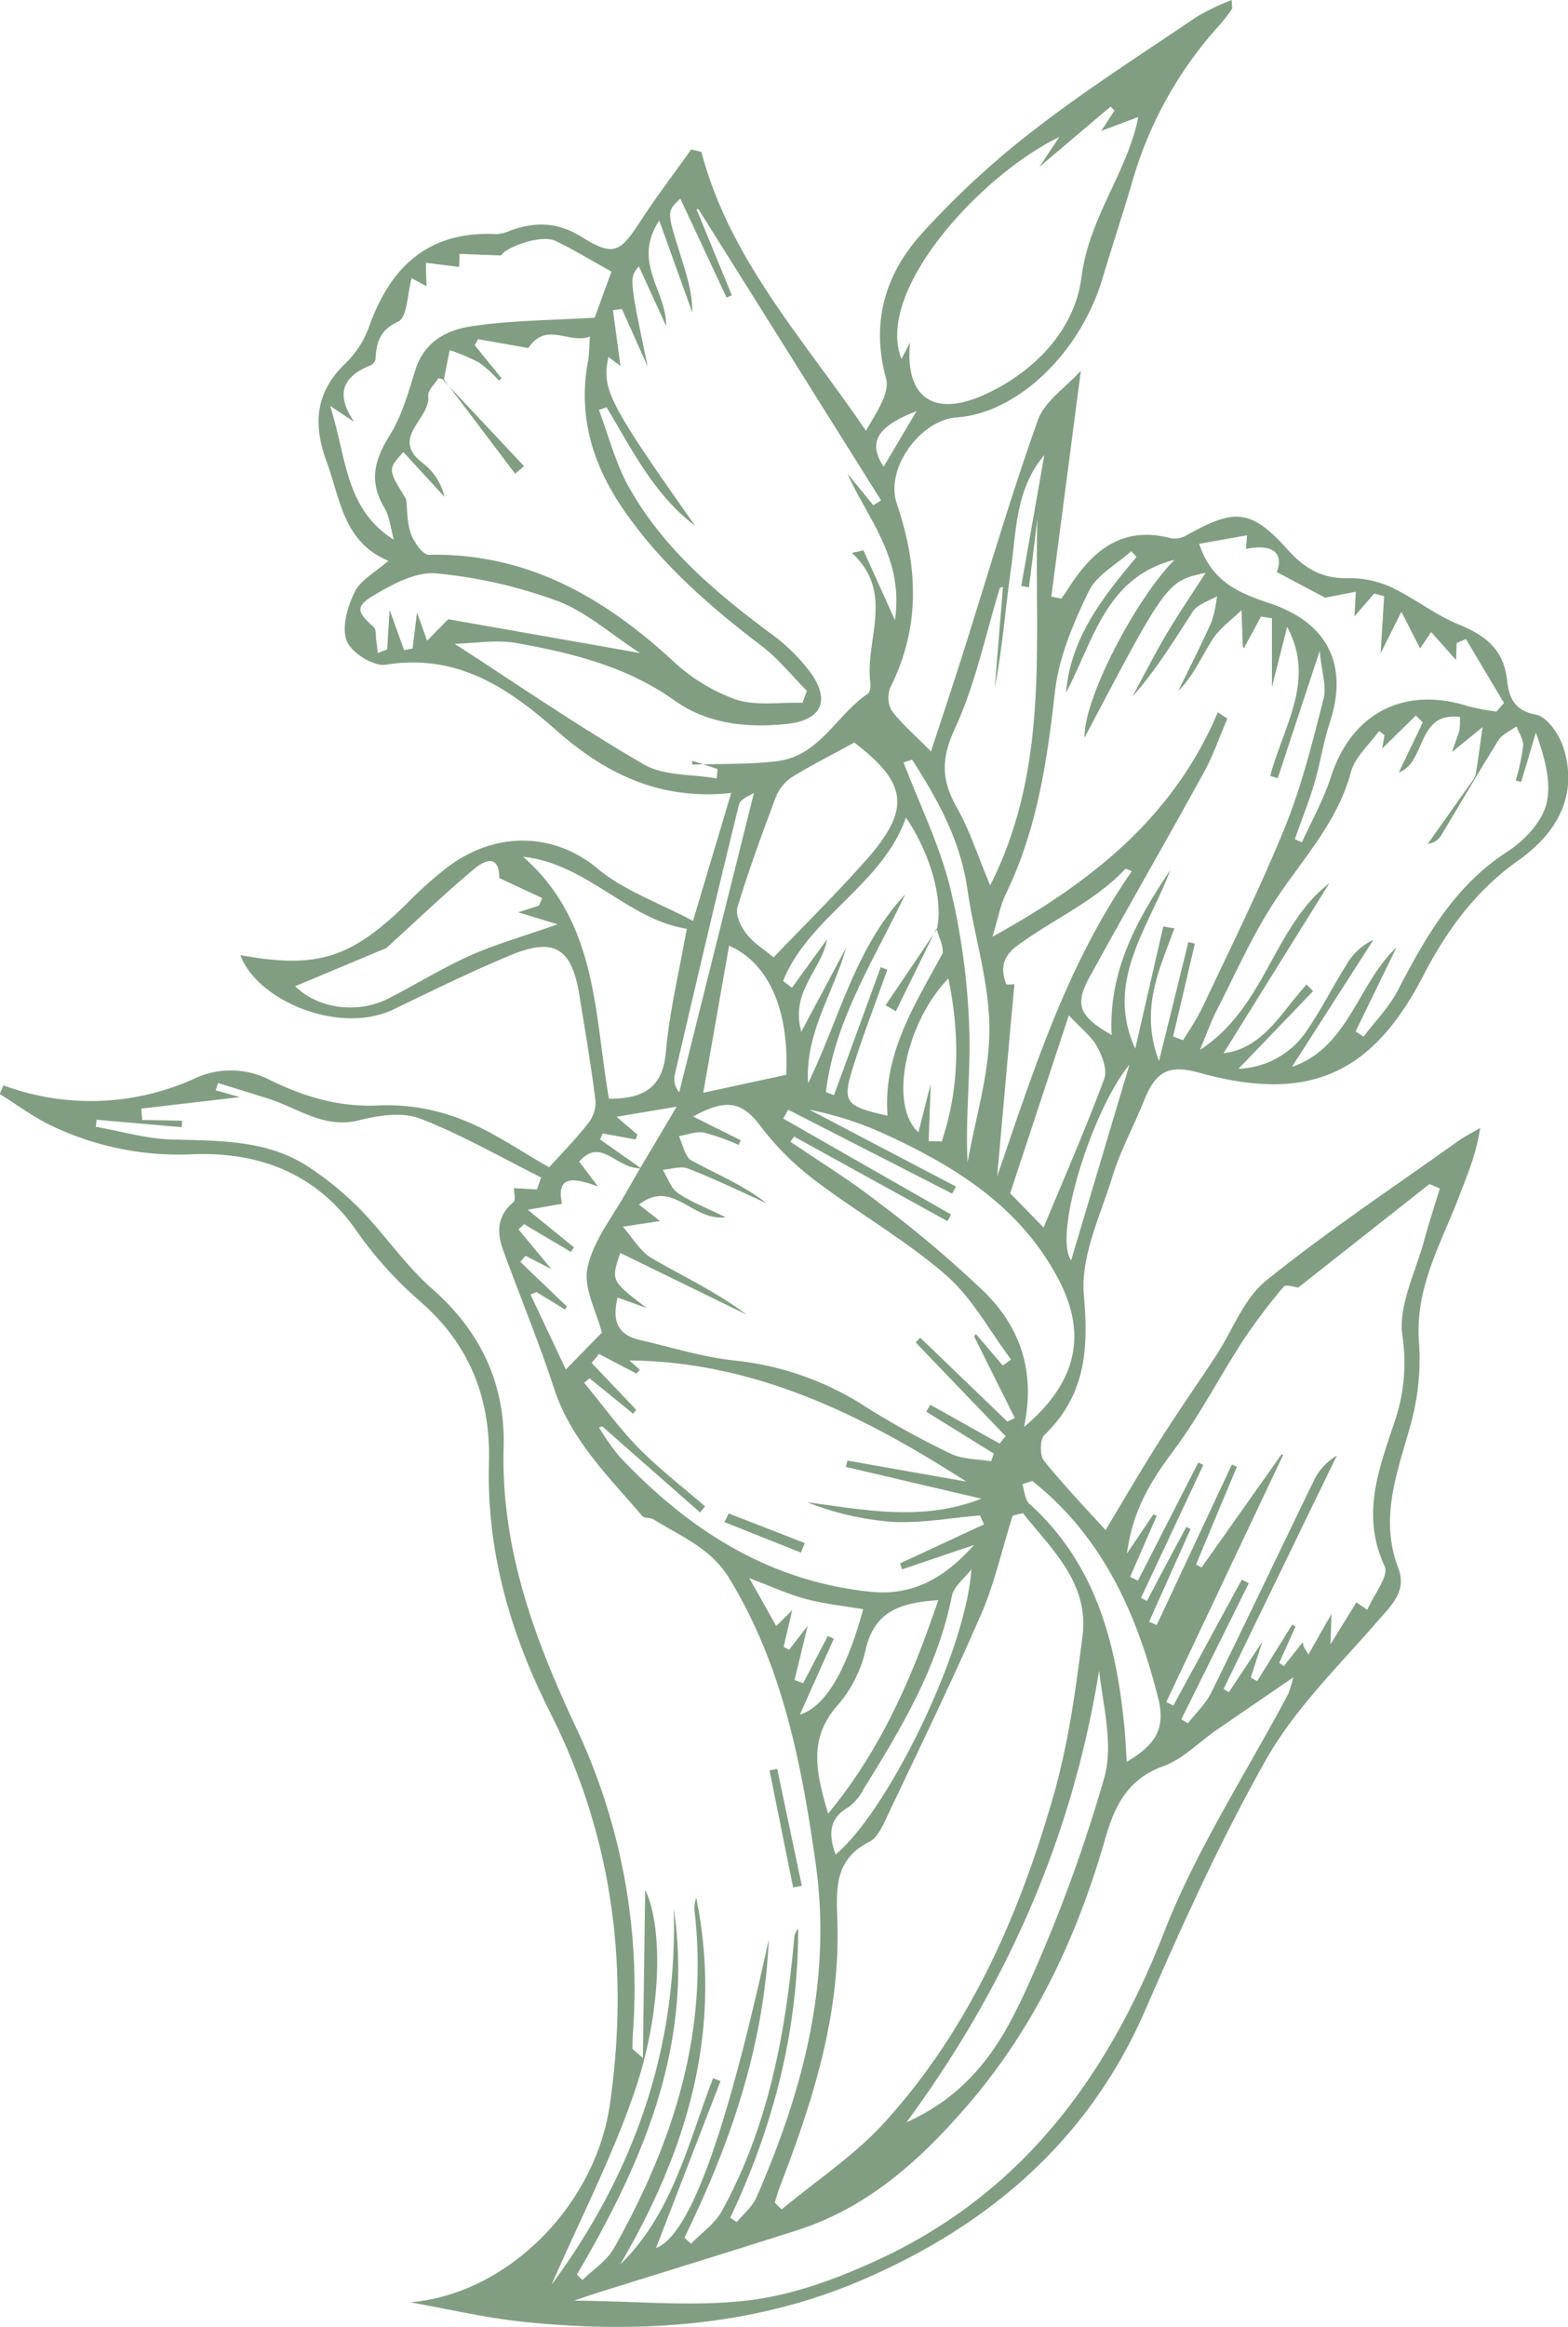 <svg id="Calque_1" data-name="Calque 1" xmlns="http://www.w3.org/2000/svg" viewBox="0 0 261.63 388.05"><defs><style>.cls-1{fill:#829e82;}</style></defs><path class="cls-1" d="M298.08,231.1c4.73,18,17.16,31.33,27.46,46.51,1.64-2.89,4-6.23,3.36-8.71-2.59-9.38-.12-17.42,5.9-24.12a143.26,143.26,0,0,1,19-17.5c8.66-6.71,17.95-12.61,27-18.76a41.84,41.84,0,0,1,5.77-2.75c0,.95.16,1.34,0,1.55a29.56,29.56,0,0,1-2.13,2.74A65.72,65.72,0,0,0,370,236c-1.59,5.43-3.38,10.81-5,16.23-3.74,12.45-14.19,22.43-24.31,23.15-6.12.43-12,8.57-10,14.39,3.52,10.37,4,20.49-1.05,30.56a4.54,4.54,0,0,0,.19,3.93c1.63,2.18,3.77,4,6.56,6.82,2-6.07,3.7-11.21,5.34-16.37,4.12-13,7.92-26.06,12.49-38.87,1.13-3.17,4.68-5.48,7.18-8.26-1.72,13.11-3.32,25.4-4.93,37.68l1.65.34c.36-.51.75-1,1.09-1.55,4-6.36,9-10.73,17.32-8.5a4.06,4.06,0,0,0,2.67-.61c8-4.48,10.69-4.22,16.82,2.61,2.75,3.06,5.68,4.72,9.87,4.64a16.62,16.62,0,0,1,7.17,1.45c3.93,1.84,7.43,4.65,11.43,6.29,4.37,1.79,7.41,4.08,8,9.11.31,2.77,1,5.2,4.84,5.9,1.88.34,4,3.45,4.65,5.71,2.44,8-1.37,14.2-7.53,18.56-7.22,5.1-12.08,11.82-16,19.42-8.58,16.47-19.24,21.06-37.41,16-4.95-1.37-7.16-.19-9.07,4.6-1.73,4.32-4,8.46-5.35,12.88-2,6.47-5.31,13.28-4.72,19.65.83,9.13.21,16.74-6.59,23.32-.75.74-.78,3.4-.06,4.29,3.39,4.21,7.16,8.12,10.27,11.56,3-5,5.95-10.06,9.09-15,3-4.74,6.21-9.34,9.29-14,2.78-4.24,4.65-9.57,8.39-12.59,10.21-8.24,21.2-15.53,31.89-23.17,1.21-.86,2.56-1.54,3.84-2.3-.63,4.35-2.15,7.83-3.49,11.37-3,7.86-7.39,15.22-6.72,24.23a41,41,0,0,1-1.29,13.51c-2.17,8-5.43,15.74-2.15,24.3,1.59,4.13-1.64,6.62-4,9.46C404,484,397,490.92,392.33,499.15c-7.6,13.43-14,27.58-20.16,41.76-9.45,21.81-26.19,36-47.25,45.06-17.9,7.71-37.12,9-56.44,7-6.37-.65-12.64-2.16-19-3.27,16.16-1.33,31-16.08,33.37-33.26,3.21-22.73.41-44.45-10-65.08-6.61-13.1-10.64-26.82-10.22-41.74.31-10.63-3.23-19.79-11.68-27a64.9,64.9,0,0,1-10.61-11.88c-6.78-9.54-16.42-12.93-27.32-12.48a48.93,48.93,0,0,1-23.19-4.68c-3.1-1.43-5.89-3.56-8.82-5.37l.61-1.45a41.84,41.84,0,0,0,31.73-1.06,14.22,14.22,0,0,1,12.85.23c5.7,2.76,11.56,4.54,18.2,4.17a33.91,33.91,0,0,1,13.8,2.4c5.15,2,9.78,5.29,14.48,7.93,2.21-2.44,4.43-4.69,6.36-7.15a5.79,5.79,0,0,0,1.39-3.78c-.73-5.91-1.74-11.8-2.69-17.68-1.28-8-4.21-9.8-11.6-6.72-6.59,2.74-13,5.9-19.44,9-9.1,4.35-22.83-1.54-25.53-9.05,13,2.37,18.65.5,28.37-9.21a65.66,65.66,0,0,1,5.58-5c8.65-6.89,18.66-6.06,25.62-.24,4.42,3.7,10.25,5.71,15.94,8.74L303.06,338c-11.87,1.31-21-3.26-29-10.28-8.28-7.34-16.77-13-28.67-11.1-2,.32-5.74-2-6.49-4-.87-2.27.13-5.73,1.35-8.16,1-2,3.49-3.31,5.6-5.17-7.56-3.16-8-10.33-10.28-16.47s-2-11.6,3.11-16.43a16.39,16.39,0,0,0,4-6.27c3.58-10,10-15.87,21.14-15.31a6.68,6.68,0,0,0,2.42-.6c4.11-1.47,7.81-1.45,11.84,1.06,5.35,3.33,6.42,2.63,9.81-2.58,2.67-4.11,5.65-8,8.49-12ZM230.3,370.23c3.63,3.64,10.24,4.73,15.49,2.08,4.57-2.32,9-5.07,13.62-7.15,4.31-1.93,8.9-3.22,14.68-5.25l-6.57-2,3.48-1.14.51-1.24-7.14-3.33c-.05-4.37-2.82-2.69-4.25-1.49-5,4.2-9.76,8.75-14.61,13.16Zm107.09-9.52c1.05-4.89-1-12.42-5.17-18.6-4,11.3-16.15,16.47-20.51,27.25l1.49,1.12,5.84-8.07c-.85,5.08-6.18,8.64-4.29,15.41l7.47-14c-2.09,7.6-6.88,14.2-6.33,22.59,5.17-10.61,7.8-22.52,16.19-31.48-5.08,10.75-11.78,20.88-13.22,32.94l1.34.55L328,367.06l1.11.42c-1.92,5.4-4,10.76-5.72,16.23-1.85,5.87-1.31,6.55,5.75,8.11-.79-10.29,4.51-18.4,9.06-26.84.55-1-.54-2.9-.87-4.39Zm-83.21-91.83c-.64,1-1.79,2-1.68,2.94.44,3.81-6.58,7-.81,11.24a10,10,0,0,1,3.53,5.57l-6.87-7.48c-2.61,2.89-2.61,2.89.45,7.82.24,1.95.16,4,.81,5.81.51,1.39,2,3.53,3,3.51,16.29-.33,29.07,7,40.64,17.62a30.41,30.41,0,0,0,10.51,6.49c3.42,1.14,7.44.45,11.2.57l.72-2c-2.5-2.51-4.75-5.35-7.55-7.48-8.65-6.59-16.77-13.64-23-22.67-5.26-7.61-7.7-15.79-5.94-25,.18-1,.15-2,.29-3.92-3.48,1.32-7.26-2.62-10.27,1.91l-8.4-1.48c-.18.33-.36.66-.55,1l4.45,5.49-.4.44a21.25,21.25,0,0,0-3.27-3,35.06,35.06,0,0,0-4.95-2.11c-.35,1.7-.69,3.39-1,5.09l.12-.09C254.79,269,254.25,268.78,254.18,268.88ZM293.47,524c3.35,22.67-5.09,42.22-16.16,61.08l.94.9c1.76-1.73,4-3.16,5.2-5.23C293.18,563.48,299.22,545.2,297,525a5.53,5.53,0,0,1,.22-2.74c4.52,22.16-1.55,42.11-12.69,61.14,8.76-8.53,11.31-20.22,15.5-31.06l1.24.47c-3.64,9.41-7.27,18.82-10.75,27.83,5.54-2.1,11.55-18.32,18.8-51.43-.76,17.65-6.38,34-14.07,49.72l1.11,1c1.73-1.79,3.94-3.31,5.11-5.41,7.81-14.15,10.66-29.66,12.1-45.53a2.62,2.62,0,0,1,.66-1.61c0,16.93-4.09,32.93-11.34,48.23l1.1.71c1.1-1.35,2.58-2.53,3.26-4.07,7.77-17.8,12.69-36.11,9.89-55.81-2.36-16.55-5.46-32.77-14.38-47.42-3.15-5.18-8.11-7-12.62-9.86-.54-.35-1.55-.16-1.91-.58-5.6-6.53-11.81-12.57-14.67-21.08C271,429.65,267.83,422,265,414.24c-1.09-3-1-5.7,1.71-8,.44-.37.08-1.7.09-2.33l3.86.21.68-2c-6.71-3.35-13.26-7.14-20.23-9.83-2.94-1.13-6.91-.52-10.16.3-5.91,1.48-10.28-2.12-15.28-3.66l-8.22-2.55-.42,1.21,4.06,1.13-16.47,1.92c.06.63.11,1.26.16,1.89l6.67.13-.08,1.08-14.2-1.24-.14,1.17c4.23.75,8.44,2,12.69,2.13,8,.22,16.05,0,23.05,4.72a53.6,53.6,0,0,1,8.32,6.84c4.16,4.28,7.57,9.36,12,13.27,8.11,7.09,12.27,15.88,12,26.37-.5,16.9,5.11,32,12.1,46.91a101.91,101.91,0,0,1,9.46,51c-.05.83-.07,1.66-.07,2.49,0,.09.2.19,1.74,1.57.14-10.47.27-19.7.38-28.05,2.85,5.79,3,19.72-1.77,33.66-3.76,11-9.18,21.48-13.86,32.2C286.79,568.2,294.16,547.45,293.47,524Zm3.09-191.36,0,.64c4.76-.17,9.58,0,14.29-.6,6.95-.9,9.81-7.73,15-11.23.39-.26.5-1.24.42-1.85-.92-7.22,4.16-14.93-3.08-21.63l1.93-.42c1.56,3.46,3.13,6.93,5.26,11.63,1.51-10.47-4.58-16.82-7.92-24.43l4.3,5.28,1.31-.81L297.6,240.67h-.33L303.16,255l-.87.4-7.73-16.5c-2.24,2.15-2.26,2.15-.13,8.89,1,3.25,2.15,6.48,2.14,10.1-1.74-4.82-3.47-9.64-5.52-15.34-4.63,7,1.31,11.82,1.13,17.55l-4.53-9.92c-1.62,1.95-1.62,1.95,1.47,16.73q-2.14-4.8-4.3-9.62l-1.5.21c.41,3,.83,6.1,1.26,9.3l-2-1.5c-1.21,5.34.05,7.71,14.46,28.16-6.79-5.13-10.53-12.66-14.78-19.78l-1.28.45c1.63,4.31,2.76,8.88,5,12.86,5.63,10.09,14.28,17.42,23.42,24.24a31,31,0,0,1,7.05,6.91c3.19,4.64,1.53,7.77-4.15,8.36-6.62.69-13.25,0-18.7-3.92-8-5.68-17.05-7.9-26.33-9.57-3.43-.61-7.09.05-10.37.12,10.33,6.67,20.68,13.8,31.52,20.08,3.39,2,8.11,1.64,12.23,2.37l.12-1.57Zm48.16,142.39c-5,11.55-10.55,22.88-15.94,34.27-.63,1.33-1.45,3-2.63,3.58-6.45,3.23-5.44,8.84-5.35,14.5.25,14.93-4.18,28.9-9.47,42.64-.39,1-.7,2-1,3.06l1.14,1.14c5.8-4.83,12.25-9.07,17.26-14.61,14.14-15.61,22.44-34.54,28.14-54.54,2.44-8.58,3.69-17.57,4.8-26.46s-5.13-14.45-9.94-20.51l-1.71.42C348.26,464.07,347,469.8,344.72,475.07Zm14.21-153.8c.76-9.14,6.18-15.9,11.75-22.59l-.87-.95c-2.42,2.19-5.76,3.94-7.08,6.66-2.56,5.27-5,11-5.65,16.72-1.32,11.66-3,23.08-8.19,33.75-.94,1.92-1.31,4.12-2.23,7.15,16.88-9.28,30.3-20.19,37.59-37.42l1.59,1.06c-1.31,3.05-2.4,6.23-4,9.12-6.25,11.37-12.75,22.59-19,34-2.55,4.68-1.71,6.51,3.7,9.65-.56-10.64,4.19-19.22,9.79-27.53-3.62,9.66-11,18.58-5.86,29.79l4.68-20.38,1.85.33c-2.42,6.74-5.85,13.39-2.57,22.14l4.91-19.87,1.08.27-3.63,15.49,1.65.61a57.64,57.64,0,0,0,3.13-5.22c4.71-10,9.69-20,13.87-30.26,2.8-6.89,4.6-14.22,6.45-21.44.53-2.06-.31-4.46-.64-8l-7,21.23-1.25-.38c2.11-8.14,7.66-15.91,2.82-24.84l-2.54,10c0-4.76,0-8.1,0-11.45l-1.82-.28-2.86,5.28c-.06-.15-.18-.28-.19-.43-.07-2-.14-4-.2-5.92-1.64,1.6-3.63,3-4.84,4.87-1.84,2.85-3.15,6.05-5.71,8.6,1.86-3.83,3.81-7.63,5.54-11.53a20.5,20.5,0,0,0,.91-4.27c-1.35.81-3.15,1.32-4,2.51C377,312.48,374,317.45,370,321.94c1.85-3.42,3.6-6.89,5.57-10.23s4-6.32,6.64-10.42c-6.47,1.42-6.47,1.42-20.19,27.49-.18-6.5,8.51-23.08,15-29.65C365.56,302,363.51,312.62,358.93,321.27ZM379,460.4l.71.34q-3.46,7.74-6.92,15.46l1.26.57L386.59,450l.84.38-6.81,16.28.91.51,13.36-18.88.28.05L375.65,489.6l1.18.59,11.42-21,1.17.6-11.25,22.67,1.07.7c1.32-1.7,3-3.24,3.92-5.14,5.73-11.63,11.29-23.35,16.95-35a9.83,9.83,0,0,1,4-4.52l-18.89,38.91.86.57c1.6-2.4,3.19-4.81,5.61-8.46-.94,2.91-1.44,4.44-1.94,6l1.06.6,5.84-9.42.57.3c-.91,2-1.81,4.05-2.72,6.08l.77.53,3.06-3.89s.12,0,.15.12,0,.34.09.48c.18.36.4.7.79,1.37l3.85-6.77c-.05,1.81-.08,2.71-.16,5.06l4.32-7,1.82,1.23c1.05-2.46,3.65-5.64,2.9-7.25-4.2-9-.62-17,2-25.16a30.25,30.25,0,0,0,.93-13.45c-.61-5,2.23-10.46,3.65-15.7.79-2.91,1.74-5.79,2.62-8.68l-1.72-.75-21.9,17.26c-.66-.06-2.08-.56-2.41-.17a99.14,99.14,0,0,0-6.8,9c-3.95,6.09-7.3,12.61-11.62,18.4-3.65,4.89-6.77,9.74-7.76,17.14l4.42-6.56.55.27-4.43,10.17,1.3.63,10.07-19.69.84.38q-5.19,11.1-10.4,22.18l1,.51Q375.67,466.55,379,460.4Zm-74.36-64.48-.33.78a36.9,36.9,0,0,0-5.81-2.06c-1.31-.25-2.78.37-4.18.6.68,1.39,1,3.45,2.11,4.05,4.19,2.29,8.64,4.1,12.54,7.15-4.35-2-8.66-4.06-13.1-5.8-1.2-.47-2.81.1-4.24.2.81,1.31,1.32,3,2.48,3.85,2.12,1.47,4.62,2.39,8,4.07-5.63.69-8.79-6.49-14.44-2.11l3.5,2.74-6.19.95c1.58,1.78,2.85,4.1,4.8,5.23,5.27,3.08,10.84,5.65,15.83,9.42l-21.06-10.28c-1.57,4.63-1.57,4.63,4.43,9.2l-4.88-1.76c-.87,3.56-.27,6.17,3.7,7.07,5.33,1.22,10.63,2.91,16,3.45a49.6,49.6,0,0,1,21.84,7.79,139.45,139.45,0,0,0,14,7.7c2,1,4.51.9,6.78,1.3l.46-1.28-11.27-7,.66-1.15,11.58,6.47,1-1.23-15-15.62.74-.82,14.54,14,1.25-.58-6.78-13.6.27-.44,4.51,5.28,1.38-1c-3.58-4.76-6.49-10.3-10.9-14.11-6.72-5.83-14.6-10.31-21.73-15.7a46.36,46.36,0,0,1-9.09-9c-3.05-4.05-5.57-4.91-11.34-1.72ZM306,589.37c7.42-.89,14.86-3.65,21.72-6.83,23.87-11.09,38.15-30.4,47.59-54.61,5.4-13.84,13.73-26.53,20.72-39.75a25.22,25.22,0,0,0,.82-2.69c-4.91,3.36-8.87,6.06-12.81,8.78-2.93,2-5.58,4.83-8.82,6-5.92,2.11-8.16,6.56-9.7,11.93-4.67,16.35-11.69,31.45-22.89,44.49-7.94,9.24-16.72,17.2-28.58,21-11.26,3.6-22.56,7.06-33.84,10.59-.94.3-1.86.64-3.33,1.14C287.16,589.49,296.7,590.49,306,589.37ZM424.56,327.56a12.14,12.14,0,0,0,.08-2.24c-7.32-.87-5.56,7.61-10.19,9.25l4-8.33-1.16-1.15-5.62,5.52.39-2.25-.91-.69c-1.6,2.26-4,4.31-4.68,6.82-2.23,8.36-8,14.43-12.57,21.33-3.8,5.71-6.59,12.11-9.74,18.25-1,1.89-1.68,3.91-2.89,6.78,11-7.15,12.23-20.57,21.57-27.77l-17.64,28.33c6.67-.8,9.68-6.93,13.87-11.46l1.07,1.11L387.7,384a14.33,14.33,0,0,0,11.56-6.6c2.34-3.43,4.21-7.18,6.42-10.7a10.13,10.13,0,0,1,4.53-4.2l-13.6,21.19c9.52-3.29,10.94-13.83,17.44-19.92l-6.81,14,1.33.87c1.92-2.54,4.23-4.88,5.69-7.67,4.65-8.92,9.48-17.5,18.34-23.2,2.78-1.79,5.7-4.89,6.47-7.93.93-3.68-.35-7.93-1.75-11.89-.82,2.74-1.63,5.47-2.45,8.2l-.91-.23a38.57,38.57,0,0,0,1.24-5.73c.08-1.07-.72-2.2-1.12-3.3-1,.76-2.36,1.31-3,2.31-3.32,5.3-6.44,10.72-9.68,16.07a2.91,2.91,0,0,1-2.11,1.21q3.68-5.18,7.34-10.36a3.42,3.42,0,0,0,.67-1.33c.42-2.58.76-5.18,1.13-7.77l-5.11,4.16C423.71,330,424.18,328.81,424.56,327.56ZM287.83,434.2l-.6.62L281,431.56c-.41.49-.82,1-1.24,1.48l7.44,7.82-.5.67-7.28-5.92-.9.76c3,3.61,5.75,7.45,9,10.79,3.47,3.52,7.43,6.57,11.18,9.82l-.85,1-16.33-14.36-.52.18a39.61,39.61,0,0,0,3.28,4.72c11.47,12.22,24.86,20.92,42,22.69,6.88.71,12.22-2.1,17.28-7.79l-12,4.06-.32-1,14-6.51-.67-1.49c-4.83.41-9.69,1.31-14.49,1.09a48.41,48.41,0,0,1-14.36-3.29c9.71,1.31,19.3,3.24,29.08-.59l-22.62-5.3.27-1.05,19.83,3.5c-16.84-10.8-34.94-20-56.2-20.2Zm45.06-171.3c-.89,9.26,4.05,12.62,12.77,8.53,8.31-3.9,14.76-10.87,15.84-19.43,1.21-9.65,7.2-16.91,9.3-25.83.07-.31.11-.62.15-.88l-6.15,2.31,2.21-3.39-.64-.67-11.91,10.08,3.34-5c-13,6.25-30.86,25.62-26.33,37Zm-96.76,10.55c2.79,8.7,2.46,17.2,10.63,22.31-.51-1.79-.67-3.79-1.59-5.34-2.57-4.31-1.69-7.91.87-12,2.06-3.28,3.15-7.22,4.33-11,1.47-4.67,5.25-6.64,9.32-7.23,6.53-1,13.19-1,20.59-1.45l2.79-7.68c-3.49-1.93-6.34-3.69-9.34-5.12-2.36-1.12-8.21,1-9.07,2.43l-6.94-.26c0,.87-.05,1.74-.07,2.18l-5.53-.7c0,1.27.06,2.54.1,3.91l-2.48-1.34c-.74,2.69-.74,6.52-2.21,7.21-3.16,1.47-3.67,3.53-3.83,6.33a1.49,1.49,0,0,1-.84,1c-4.81,1.94-5.77,4.92-2.72,9.42ZM357.61,419c-6.35-12-17.07-18.66-28.82-24.07a57.44,57.44,0,0,0-12.69-4.11l24.46,12.82-.63,1.18q-13.69-7-27.37-14l-.82,1.48,28,16-.6,1.11-25.6-14.11-.6.86c4.89,3.34,10,6.46,14.63,10.09a191.4,191.4,0,0,1,17.81,15.05c5.77,5.74,8.53,13,6.53,22.44C361,436.11,362.39,428,357.61,419Zm45.48-83.57c3.4-10.68,12.19-15.33,23-11.87a34.33,34.33,0,0,0,4.67.86L432,323l-6.36-10.67-1.54.67-.1,2.83-4.15-4.65L418,313.9l-3.12-6.11c-1.56,3.11-2.42,4.85-3.46,6.92l.58-9.51-1.65-.45-3.3,3.8.22-4.11-5.11,1-8.06-4.27c1.21-3.34-.85-4.73-5.16-3.86.07-.8.13-1.54.2-2.28l-8,1.43c2.21,6.7,7.16,8.33,12,10,9.52,3.26,12.93,10.28,9.79,19.83-1.09,3.3-1.59,6.79-2.58,10.13-.93,3.14-2.16,6.2-3.25,9.29l1.18.53C399.89,342.67,401.89,339.16,403.09,335.41Zm-77.5,13.75c7.49-8.52,6.88-12.78-2-19.59-3.6,2-7.13,3.74-10.47,5.82a7.16,7.16,0,0,0-2.64,3.34c-2.28,6.07-4.52,12.16-6.39,18.36-.37,1.23.6,3.21,1.53,4.41,1.17,1.52,2.93,2.58,4.51,3.9C315.55,359.75,320.77,354.64,325.59,349.16Zm14.73-21.77c-2.3,5-2.15,8.52.37,13,2.17,3.82,3.51,8.1,5.58,13,10.11-20,7.28-40.79,7.88-61.16l-1.41,11.46-1.29-.21,3.85-21.83c-4.8,5.62-4.65,12.54-5.58,19.11s-1.42,13.16-2.69,19.68l1.37-16.79-.5.1C345.46,311.68,343.78,320,340.32,327.39ZM282.66,389c6,0,9-2,9.51-7.9.57-6.59,2.17-13.09,3.47-20.45-9.79-1.5-16.68-10.88-27.3-12C280.81,359.56,280.2,375,282.66,389Zm68.47,151a255,255,0,0,0,14.13-37.63c1.61-5.44-.1-11.86-.82-18-4.42,27.33-15,52-32.14,75.32C342.31,555.21,347.46,547.65,351.13,539.92ZM277.69,399.48c.88,1.15,1.71,2.26,3.13,4.14-4.05-1.47-7-1.95-6,2.89l-5.72,1,7.73,6.27-.53.75-7.81-4.62-.93.88c1.51,1.81,3,3.63,5.51,6.62l-4.34-2.22-.87,1,7.79,7.46-.3.5-4.79-2.92-1,.41,5.91,12.5,6-6.14c-.86-3.43-3.11-7.42-2.4-10.79.93-4.45,4.12-8.45,6.46-12.58,2.48-4.38,5.11-8.69,8.42-14.31L283.93,392l3.48,3-.31.79-5.48-1-.44,1c2,1.41,4,2.81,6.84,4.81C283.84,400.72,281.37,395.3,277.69,399.48Zm-25.37-86.86,3.52-3.59,32,5.64c-5-3.25-9.06-6.92-13.81-8.69a79.66,79.66,0,0,0-20.21-4.59c-3.36-.31-7.28,1.8-10.43,3.68s-2.73,2.82,0,5.25c.47.42.32,1.55.45,2.35s.17,1.32.25,2l1.56-.61.41-6.59,2.42,6.72,1.41-.28c.2-1.6.4-3.21.74-6Zm117.59,38.43c-.65-.24-1-.46-1.08-.39-5.14,5.47-12.09,8.41-18,12.78-2.53,1.86-2.85,3.84-1.9,6.4.08.23,1.26.05,1.39.05-1,10.63-1.92,21.34-2.89,32.06C353.42,384.54,359,366.68,369.91,351.05ZM337.6,472.61c-6.21.42-10.78,1.78-12.17,8.54a21.4,21.4,0,0,1-4.78,9.18c-4.8,5.54-3.36,11.24-1.43,17.89C328.11,497.45,333.27,485.45,337.6,472.61Zm27.71-87c.55-1.47-.39-3.81-1.26-5.4s-2.59-2.91-4.66-5.12c-3.31,10.05-6.44,19.52-9.79,29.67l5.58,5.71C358.76,401.86,362.26,393.84,365.31,385.65ZM312.23,385c.53-10.81-2.94-18.67-9.53-21.52L298.39,388Zm40.62,71.57C364,466.69,367.37,480,368.7,494.21c.15,1.62.22,3.24.36,5.36,4.38-2.66,6.63-5.12,5.23-10.65-3.59-14.21-9.3-26.9-21-36.19l-1.65.54C352,454.4,352.07,455.9,352.85,456.6ZM339.58,353.75a116.26,116.26,0,0,1,3.18,23.13c.32,7.51-.67,15.08-.26,22.71,1.31-7.42,3.67-14.84,3.63-22.25,0-7.78-2.55-15.52-3.67-23.32-1.15-8.11-4.95-14.92-9.22-21.57l-1.43.46C334.46,339.84,337.79,346.6,339.58,353.75Zm3.56,113.72c-1.13,1.48-2.95,2.83-3.27,4.48-2.37,11.89-8.41,22-14.69,32.1a8.61,8.61,0,0,1-2.5,3.05c-3.29,1.85-3.44,4.45-2.21,7.93C329,508,342.14,481.55,343.14,467.47Zm-27.67,4.94c-2.83-.77-5.54-2-9.39-3.47l4.49,8,2.67-2.68c-.57,2.44-1,4.29-1.43,6.15l.91.47,3.1-4c-.89,3.68-1.54,6.37-2.2,9.05l1.44.52c1.38-2.62,2.75-5.25,4.12-7.87l1,.47c-1.79,4-3.59,8-5.65,12.64,4.33-1.32,7.82-7.57,10.55-17.57C321.6,473.55,318.48,473.21,315.47,472.41Zm23.82-103.48c-7.12,7.4-10,21.09-5,25.66.79-3.09,1.49-5.86,2.06-8.06-.1,2.8-.23,6.17-.35,9.53l2.19.05C341.13,387.32,341.25,378.4,339.29,368.93Zm-34.93-29c-3.72,15.06-7.25,30.16-10.77,45.27a3.45,3.45,0,0,0,.79,2.72c4.18-16.74,8.36-33.48,12.47-49.91C306.41,338.33,304.6,338.94,304.36,339.94Zm65.15,43.36c-6.34,7.78-12.74,28.51-9.73,32.64Zm-41-99.73,5.48-9.23C327.32,276.9,325.84,279.55,328.48,283.57Z" transform="translate(-181.05 -205.77)"/><path class="cls-1" d="M309.45,501l3.94,19.53,1.45-.29-4.11-19.5Z" transform="translate(-181.05 -205.77)"/><path class="cls-1" d="M255.12,269.05,267,284.77l1.49-1.26L255,269.14Z" transform="translate(-181.05 -205.77)"/><path class="cls-1" d="M301.93,459.6l12.76,5.08.64-1.59-12.7-4.94Z" transform="translate(-181.05 -205.77)"/><path class="cls-1" d="M337.39,360.71l-8.58,12.7,1.72,1,6.78-13.83Z" transform="translate(-181.05 -205.77)"/></svg>